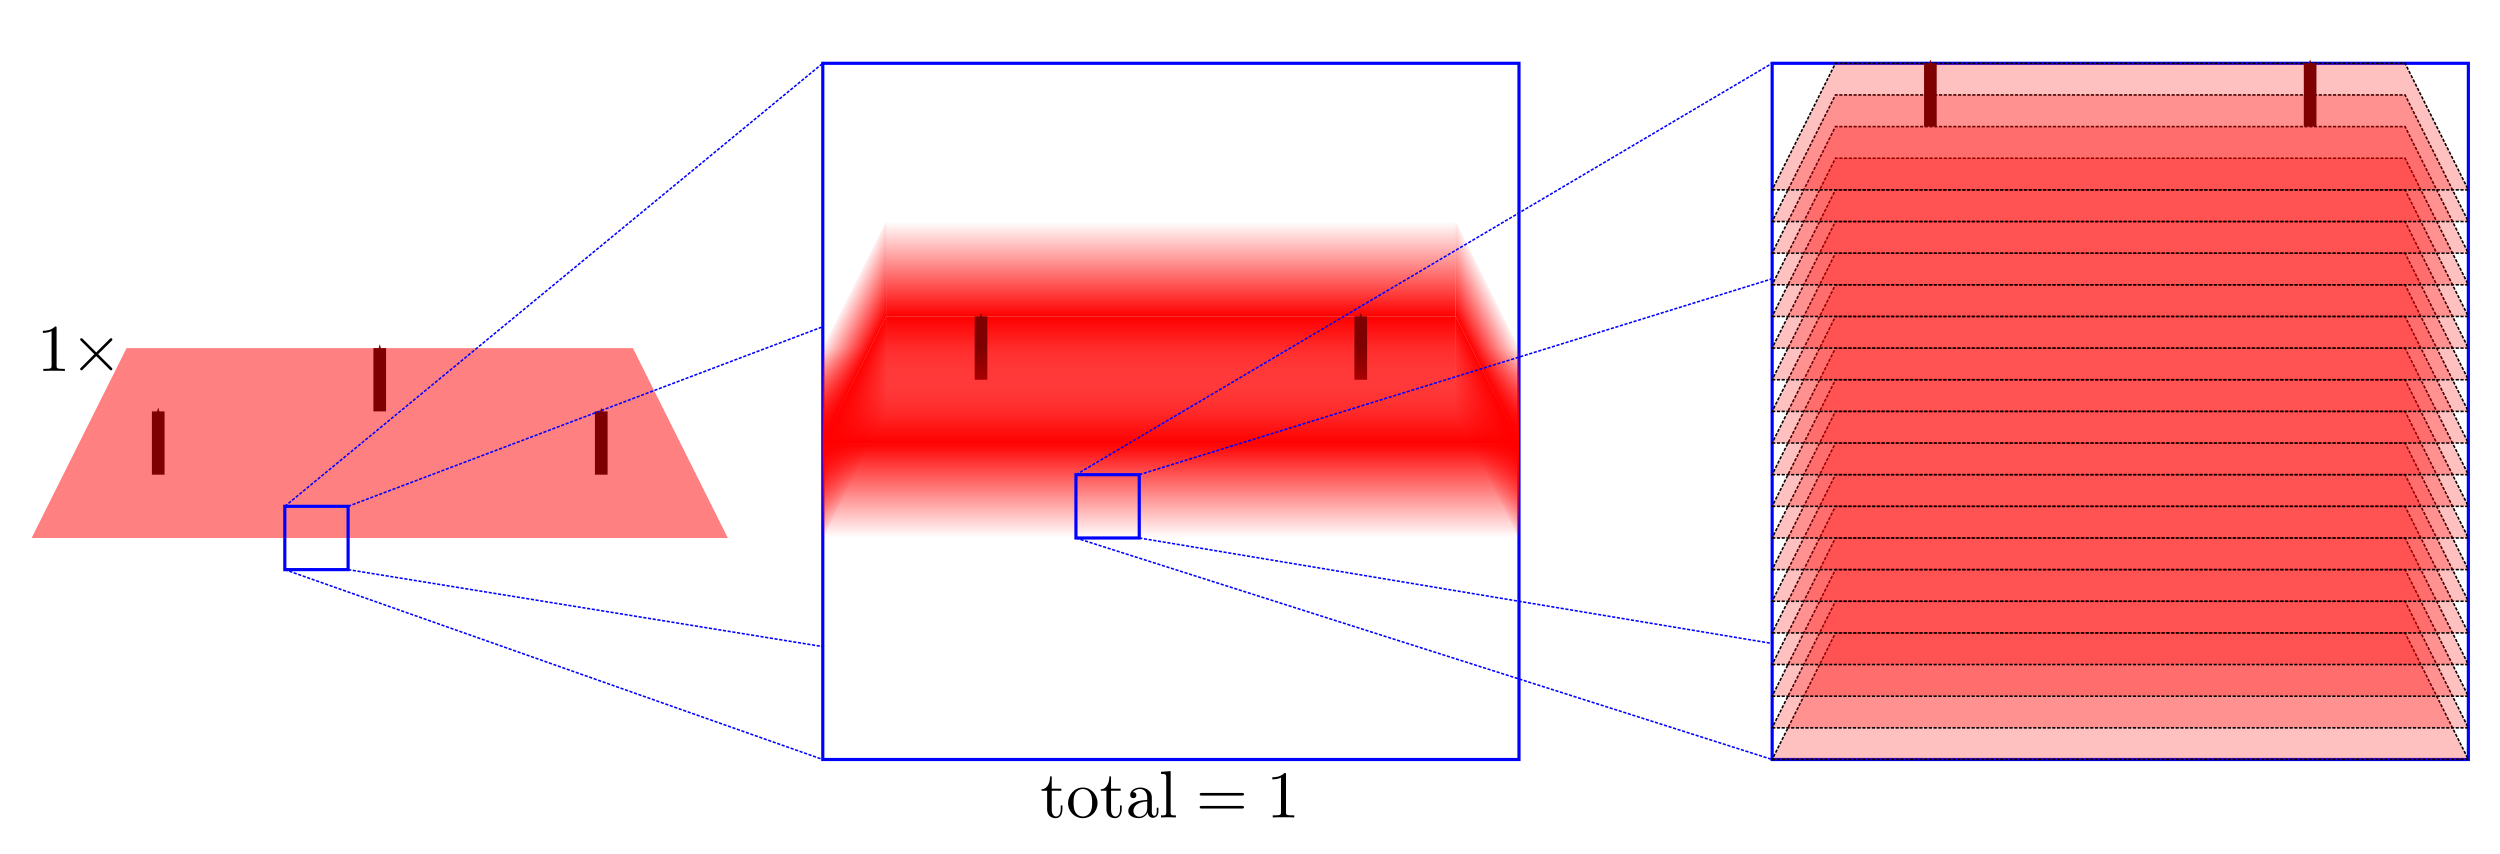 <?xml version="1.0" encoding="UTF-8" standalone="no"?>
<!-- Created with Inkscape (http://www.inkscape.org/) -->

<svg
   xmlns:ns1="http://www.iki.fi/pav/software/textext/"
   xmlns:dc="http://purl.org/dc/elements/1.1/"
   xmlns:cc="http://creativecommons.org/ns#"
   xmlns:rdf="http://www.w3.org/1999/02/22-rdf-syntax-ns#"
   xmlns:svg="http://www.w3.org/2000/svg"
   xmlns="http://www.w3.org/2000/svg"
   xmlns:xlink="http://www.w3.org/1999/xlink"
   xmlns:sodipodi="http://sodipodi.sourceforge.net/DTD/sodipodi-0.dtd"
   xmlns:inkscape="http://www.inkscape.org/namespaces/inkscape"
   width="395mm"
   height="135mm"
   viewBox="0 0 395 135"
   version="1.1"
   id="svg8"
   inkscape:version="0.92.4 (5da689c313, 2019-01-14)"
   sodipodi:docname="surface_smoothing.svg">
  <defs
     id="defs2">
    <linearGradient
       inkscape:collect="always"
       id="linearGradient1024-7">
      <stop
         style="stop-color:#ff0000;stop-opacity:1;"
         offset="0"
         id="stop1020" />
      <stop
         style="stop-color:#ff0000;stop-opacity:0;"
         offset="1"
         id="stop1022" />
    </linearGradient>
    <marker
       inkscape:stockid="Arrow1Send"
       orient="auto"
       refY="0"
       refX="0"
       id="Arrow1Send"
       style="overflow:visible"
       inkscape:isstock="true">
      <path
         id="path836"
         d="M 0,0 5,-5 -12.5,0 5,5 Z"
         style="fill:#7f0000;fill-opacity:1;fill-rule:evenodd;stroke:#7f0000;stroke-width:1pt;stroke-opacity:1"
         transform="matrix(-0.2,0,0,-0.2,-1.2,0)"
         inkscape:connector-curvature="0" />
    </marker>
    <marker
       inkscape:stockid="Arrow1Send"
       orient="auto"
       refY="0"
       refX="0"
       id="Arrow1Send-4"
       style="overflow:visible"
       inkscape:isstock="true">
      <path
         inkscape:connector-curvature="0"
         id="path836-0"
         d="M 0,0 5,-5 -12.5,0 5,5 Z"
         style="fill:#7f0000;fill-opacity:1;fill-rule:evenodd;stroke:#7f0000;stroke-width:1pt;stroke-opacity:1"
         transform="matrix(-0.2,0,0,-0.2,-1.2,0)" />
    </marker>
    <marker
       inkscape:stockid="Arrow1Send"
       orient="auto"
       refY="0"
       refX="0"
       id="Arrow1Send-3"
       style="overflow:visible"
       inkscape:isstock="true">
      <path
         inkscape:connector-curvature="0"
         id="path836-02"
         d="M 0,0 5,-5 -12.5,0 5,5 Z"
         style="fill:#7f0000;fill-opacity:1;fill-rule:evenodd;stroke:#7f0000;stroke-width:1pt;stroke-opacity:1"
         transform="matrix(-0.2,0,0,-0.2,-1.2,0)" />
    </marker>
    <marker
       inkscape:stockid="Arrow1Send"
       orient="auto"
       refY="0"
       refX="0"
       id="Arrow1Send-3-1"
       style="overflow:visible"
       inkscape:isstock="true">
      <path
         inkscape:connector-curvature="0"
         id="path836-02-3"
         d="M 0,0 5,-5 -12.5,0 5,5 Z"
         style="fill:#7f0000;fill-opacity:1;fill-rule:evenodd;stroke:#7f0000;stroke-width:1pt;stroke-opacity:1"
         transform="matrix(-0.2,0,0,-0.2,-1.2,0)" />
    </marker>
    <marker
       inkscape:stockid="Arrow1Send"
       orient="auto"
       refY="0"
       refX="0"
       id="Arrow1Send-3-1-1"
       style="overflow:visible"
       inkscape:isstock="true">
      <path
         inkscape:connector-curvature="0"
         id="path836-02-3-8"
         d="M 0,0 5,-5 -12.5,0 5,5 Z"
         style="fill:#7f0000;fill-opacity:1;fill-rule:evenodd;stroke:#7f0000;stroke-width:1pt;stroke-opacity:1"
         transform="matrix(-0.2,0,0,-0.2,-1.2,0)" />
    </marker>
    <marker
       inkscape:stockid="Arrow1Send"
       orient="auto"
       refY="0"
       refX="0"
       id="Arrow1Send-3-1-8"
       style="overflow:visible"
       inkscape:isstock="true">
      <path
         inkscape:connector-curvature="0"
         id="path836-02-3-0"
         d="M 0,0 5,-5 -12.5,0 5,5 Z"
         style="fill:#7f0000;fill-opacity:1;fill-rule:evenodd;stroke:#7f0000;stroke-width:1pt;stroke-opacity:1"
         transform="matrix(-0.2,0,0,-0.2,-1.2,0)" />
    </marker>
    <marker
       inkscape:stockid="Arrow1Send"
       orient="auto"
       refY="0"
       refX="0"
       id="Arrow1Send-3-1-5"
       style="overflow:visible"
       inkscape:isstock="true">
      <path
         inkscape:connector-curvature="0"
         id="path836-02-3-9"
         d="M 0,0 5,-5 -12.5,0 5,5 Z"
         style="fill:#7f0000;fill-opacity:1;fill-rule:evenodd;stroke:#7f0000;stroke-width:1pt;stroke-opacity:1"
         transform="matrix(-0.2,0,0,-0.2,-1.2,0)" />
    </marker>
    <marker
       inkscape:stockid="Arrow1Send"
       orient="auto"
       refY="0"
       refX="0"
       id="Arrow1Send-3-1-56"
       style="overflow:visible"
       inkscape:isstock="true">
      <path
         inkscape:connector-curvature="0"
         id="path836-02-3-7"
         d="M 0,0 5,-5 -12.5,0 5,5 Z"
         style="fill:#7f0000;fill-opacity:1;fill-rule:evenodd;stroke:#7f0000;stroke-width:1pt;stroke-opacity:1"
         transform="matrix(-0.2,0,0,-0.2,-1.2,0)" />
    </marker>
    <marker
       inkscape:stockid="Arrow1Send"
       orient="auto"
       refY="0"
       refX="0"
       id="Arrow1Send-3-1-6"
       style="overflow:visible"
       inkscape:isstock="true">
      <path
         inkscape:connector-curvature="0"
         id="path836-02-3-4"
         d="M 0,0 5,-5 -12.5,0 5,5 Z"
         style="fill:#7f0000;fill-opacity:1;fill-rule:evenodd;stroke:#7f0000;stroke-width:1pt;stroke-opacity:1"
         transform="matrix(-0.2,0,0,-0.2,-1.2,0)" />
    </marker>
    <linearGradient
       inkscape:collect="always"
       xlink:href="#linearGradient1024-7"
       id="linearGradient1026"
       x1="75"
       y1="297"
       x2="75"
       y2="282"
       gradientUnits="userSpaceOnUse"
       gradientTransform="translate(60,35)" />
    <linearGradient
       inkscape:collect="always"
       xlink:href="#linearGradient1024-7"
       id="linearGradient1026-7"
       x1="75"
       y1="297"
       x2="75"
       y2="282"
       gradientUnits="userSpaceOnUse"
       gradientTransform="translate(70,15)" />
    <linearGradient
       inkscape:collect="always"
       xlink:href="#linearGradient1024-7"
       id="linearGradient1026-4"
       x1="45"
       y1="287"
       x2="38.714"
       y2="283.89"
       gradientUnits="userSpaceOnUse"
       gradientTransform="translate(60,35)" />
    <linearGradient
       inkscape:collect="always"
       xlink:href="#linearGradient1024-7"
       id="linearGradient1026-4-7"
       x1="45"
       y1="287"
       x2="38.714"
       y2="283.89"
       gradientUnits="userSpaceOnUse"
       gradientTransform="matrix(-1,0,0,1,250,35)" />
    <linearGradient
       inkscape:collect="always"
       xlink:href="#linearGradient1024-7"
       id="linearGradient1026-1"
       x1="75"
       y1="297"
       x2="75"
       y2="282"
       gradientUnits="userSpaceOnUse"
       gradientTransform="matrix(1,0,0,-1,60,629)" />
    <linearGradient
       inkscape:collect="always"
       xlink:href="#linearGradient1024-7"
       id="linearGradient1026-4-0"
       x1="45"
       y1="287"
       x2="38.714"
       y2="283.89"
       gradientUnits="userSpaceOnUse"
       gradientTransform="matrix(1,0,0,-1,160,609)" />
    <marker
       inkscape:stockid="Arrow1Send"
       orient="auto"
       refY="0"
       refX="0"
       id="Arrow1Send-3-1-1-8"
       style="overflow:visible"
       inkscape:isstock="true">
      <path
         inkscape:connector-curvature="0"
         id="path836-02-3-8-4"
         d="M 0,0 5,-5 -12.5,0 5,5 Z"
         style="fill:#7f0000;fill-opacity:1;fill-rule:evenodd;stroke:#7f0000;stroke-width:1pt;stroke-opacity:1"
         transform="matrix(-0.2,0,0,-0.2,-1.2,0)" />
    </marker>
    <marker
       inkscape:stockid="Arrow1Send"
       orient="auto"
       refY="0"
       refX="0"
       id="Arrow1Send-3-1-3"
       style="overflow:visible"
       inkscape:isstock="true">
      <path
         inkscape:connector-curvature="0"
         id="path836-02-3-46"
         d="M 0,0 5,-5 -12.5,0 5,5 Z"
         style="fill:#7f0000;fill-opacity:1;fill-rule:evenodd;stroke:#7f0000;stroke-width:1pt;stroke-opacity:1"
         transform="matrix(-0.2,0,0,-0.2,-1.2,0)" />
    </marker>
    <linearGradient
       inkscape:collect="always"
       xlink:href="#linearGradient1024-7"
       id="linearGradient1026-7-7"
       x1="75"
       y1="297"
       x2="75"
       y2="282"
       gradientUnits="userSpaceOnUse"
       gradientTransform="matrix(1,0,0,-1,70,609)" />
    <linearGradient
       inkscape:collect="always"
       xlink:href="#linearGradient1024-7"
       id="linearGradient1026-4-7-3"
       x1="45"
       y1="287"
       x2="38.714"
       y2="283.89"
       gradientUnits="userSpaceOnUse"
       gradientTransform="rotate(-180,75,304.5)" />
    <marker
       inkscape:stockid="Arrow1Send"
       orient="auto"
       refY="0"
       refX="0"
       id="Arrow1Send-3-1-1-3"
       style="overflow:visible"
       inkscape:isstock="true">
      <path
         inkscape:connector-curvature="0"
         id="path836-02-3-8-7"
         d="M 0,0 5,-5 -12.5,0 5,5 Z"
         style="fill:#7f0000;fill-opacity:1;fill-rule:evenodd;stroke:#7f0000;stroke-width:1pt;stroke-opacity:1"
         transform="matrix(-0.2,0,0,-0.2,-1.2,0)" />
    </marker>
    <marker
       inkscape:stockid="Arrow1Send"
       orient="auto"
       refY="0"
       refX="0"
       id="Arrow1Send-3-1-7"
       style="overflow:visible"
       inkscape:isstock="true">
      <path
         inkscape:connector-curvature="0"
         id="path836-02-3-01"
         d="M 0,0 5,-5 -12.5,0 5,5 Z"
         style="fill:#7f0000;fill-opacity:1;fill-rule:evenodd;stroke:#7f0000;stroke-width:1pt;stroke-opacity:1"
         transform="matrix(-0.2,0,0,-0.2,-1.2,0)" />
    </marker>
  </defs>
  <sodipodi:namedview
     id="base"
     pagecolor="#ffffff"
     bordercolor="#666666"
     borderopacity="1.0"
     inkscape:pageopacity="0.0"
     inkscape:pageshadow="2"
     inkscape:zoom="0.49497475"
     inkscape:cx="881.83309"
     inkscape:cy="291.21505"
     inkscape:document-units="mm"
     inkscape:current-layer="layer1"
     showgrid="true"
     inkscape:window-width="1920"
     inkscape:window-height="1017"
     inkscape:window-x="-8"
     inkscape:window-y="-8"
     inkscape:window-maximized="1"
     inkscape:snap-global="true">
    <inkscape:grid
       spacingy="1"
       spacingx="1"
       units="mm"
       id="grid815"
       type="xygrid" />
  </sodipodi:namedview>
  <g
     inkscape:label="Layer 1"
     inkscape:groupmode="layer"
     id="layer1"
     transform="translate(0,-162)">
    <g
       id="g1393"
       transform="translate(-10)">
      <path
         inkscape:connector-curvature="0"
         id="path817"
         d="m 15,247 110,0 -15,-30 -80,0 z"
         style="fill:#ff0000;fill-opacity:0.498;stroke:none;stroke-width:0.265px;stroke-linecap:butt;stroke-linejoin:miter;stroke-opacity:1"
         sodipodi:nodetypes="ccccc" />
      <path
         inkscape:connector-curvature="0"
         id="path819"
         d="M 35,237 V 227"
         style="fill:none;stroke:#7f0000;stroke-width:2;stroke-linecap:butt;stroke-linejoin:miter;stroke-miterlimit:4;stroke-dasharray:none;stroke-opacity:1;marker-end:url(#Arrow1Send)" />
      <path
         inkscape:connector-curvature="0"
         id="path819-4"
         d="M 105,237 V 227"
         style="fill:none;stroke:#7f0000;stroke-width:2;stroke-linecap:butt;stroke-linejoin:miter;stroke-miterlimit:4;stroke-dasharray:none;stroke-opacity:1;marker-end:url(#Arrow1Send-4)" />
      <path
         inkscape:connector-curvature="0"
         id="path819-2"
         d="M 70,227 V 217"
         style="fill:none;stroke:#7f0000;stroke-width:2;stroke-linecap:butt;stroke-linejoin:miter;stroke-miterlimit:4;stroke-dasharray:none;stroke-opacity:1;marker-end:url(#Arrow1Send-3)" />
    </g>
    <g
       id="g1419"
       ns1:jacobian_sqrt="1.058333"
       inkscapeversion="0.92.4"
       ns1:alignment="middle center"
       ns1:scale="3.0"
       ns1:preamble="C:\\Users\\shawn\\AppData\\Roaming\\inkscape\\extensions\\textext\\default_packages.tex"
       ns1:text="$1 \\times$"
       ns1:pdfconverter="pdf2svg"
       ns1:texconverter="pdflatex"
       ns1:version="0.11.0"
       transform="matrix(1.058,0,0,1.058,-151.503,78.028)">
      <g
         id="surface1">
        <g
           id="g1412"
           style="fill:#000000;fill-opacity:1">
          <path
             id="path1410"
             transform="translate(148.712,134.765)"
             d="m 2.938,-6.375 c 0,-0.25 0,-0.266 -0.234,-0.266 C 2.078,-6 1.203,-6 0.891,-6 v 0.312 c 0.203,0 0.781,0 1.297,-0.266 v 5.172 c 0,0.359 -0.031,0.469 -0.922,0.469 h -0.312 V 0 c 0.344,-0.031 1.203,-0.031 1.609,-0.031 0.391,0 1.266,0 1.609,0.031 v -0.312 h -0.312 c -0.906,0 -0.922,-0.109 -0.922,-0.469 z m 0,0"
             style="stroke:none;stroke-width:0"
             inkscape:connector-curvature="0" />
        </g>
        <g
           id="g1416"
           style="fill:#000000;fill-opacity:1">
          <path
             id="path1414"
             transform="translate(153.694,134.765)"
             d="M 3.875,-2.766 1.891,-4.75 C 1.766,-4.875 1.75,-4.891 1.672,-4.891 1.562,-4.891 1.469,-4.812 1.469,-4.688 c 0,0.062 0.016,0.078 0.125,0.188 l 2,2 -2,2.016 c -0.109,0.109 -0.125,0.125 -0.125,0.188 0,0.125 0.094,0.203 0.203,0.203 0.078,0 0.094,-0.016 0.219,-0.141 L 3.875,-2.219 l 2.062,2.062 c 0.016,0.016 0.078,0.062 0.141,0.062 0.125,0 0.203,-0.078 0.203,-0.203 0,-0.016 0,-0.047 -0.031,-0.109 C 6.234,-0.422 4.656,-1.984 4.156,-2.5 l 1.828,-1.812 c 0.047,-0.062 0.203,-0.188 0.25,-0.25 0,-0.016 0.047,-0.062 0.047,-0.125 0,-0.125 -0.078,-0.203 -0.203,-0.203 C 6,-4.891 5.969,-4.859 5.859,-4.75 Z m 0,0"
             style="stroke:none;stroke-width:0"
             inkscape:connector-curvature="0" />
        </g>
      </g>
    </g>
    <rect
       style="fill:none;fill-opacity:0.498;stroke:#0000ff;stroke-width:0.5;stroke-miterlimit:4;stroke-dasharray:none;stroke-dashoffset:0;stroke-opacity:1"
       id="rect1430"
       width="10"
       height="10"
       x="45"
       y="242" />
    <g
       id="g1609"
       ns1:jacobian_sqrt="1.058334"
       inkscapeversion="0.92.4"
       ns1:alignment="middle center"
       ns1:scale="3.0"
       ns1:preamble="C:\\Users\\shawn\\AppData\\Roaming\\inkscape\\extensions\\textext\\default_packages.tex"
       ns1:text="$\\text{total} = 1$"
       ns1:pdfconverter="pdf2svg"
       ns1:texconverter="pdflatex"
       ns1:version="0.11.0"
       transform="matrix(1.058,0,0,1.058,7.018,148.574)">
      <g
         id="g1607">
        <g
           id="g1597"
           style="fill:#000000;fill-opacity:1">
          <path
             id="path1587"
             transform="translate(148.712,134.765)"
             d="m 1.719,-3.984 h 1.438 v -0.312 H 1.719 V -6.125 h -0.25 c 0,0.812 -0.297,1.875 -1.281,1.922 v 0.219 h 0.844 v 2.75 c 0,1.219 0.938,1.344 1.297,1.344 0.703,0 0.984,-0.703 0.984,-1.344 v -0.562 h -0.25 V -1.25 c 0,0.734 -0.297,1.109 -0.672,1.109 -0.672,0 -0.672,-0.906 -0.672,-1.078 z m 0,0"
             style="stroke:none;stroke-width:0"
             inkscape:connector-curvature="0" />
          <path
             id="path1589"
             transform="translate(152.586,134.765)"
             d="M 4.688,-2.141 C 4.688,-3.406 3.703,-4.469 2.5,-4.469 c -1.25,0 -2.219,1.094 -2.219,2.328 0,1.297 1.031,2.25 2.203,2.25 1.203,0 2.203,-0.984 2.203,-2.25 z m -2.188,2 c -0.438,0 -0.875,-0.203 -1.141,-0.672 -0.25,-0.438 -0.25,-1.047 -0.25,-1.406 0,-0.391 0,-0.922 0.234,-1.359 C 1.609,-4.031 2.078,-4.25 2.484,-4.25 c 0.438,0 0.859,0.219 1.125,0.656 0.266,0.422 0.266,1 0.266,1.375 0,0.359 0,0.906 -0.219,1.344 C 3.422,-0.422 2.984,-0.141 2.5,-0.141 Z m 0,0"
             style="stroke:none;stroke-width:0"
             inkscape:connector-curvature="0" />
          <path
             id="path1591"
             transform="translate(157.568,134.765)"
             d="m 1.719,-3.984 h 1.438 v -0.312 H 1.719 V -6.125 h -0.25 c 0,0.812 -0.297,1.875 -1.281,1.922 v 0.219 h 0.844 v 2.75 c 0,1.219 0.938,1.344 1.297,1.344 0.703,0 0.984,-0.703 0.984,-1.344 v -0.562 h -0.25 V -1.25 c 0,0.734 -0.297,1.109 -0.672,1.109 -0.672,0 -0.672,-0.906 -0.672,-1.078 z m 0,0"
             style="stroke:none;stroke-width:0"
             inkscape:connector-curvature="0" />
          <path
             id="path1593"
             transform="translate(161.442,134.765)"
             d="m 3.312,-0.75 c 0.047,0.391 0.312,0.812 0.781,0.812 0.219,0 0.828,-0.141 0.828,-0.953 v -0.562 h -0.25 v 0.562 c 0,0.578 -0.25,0.641 -0.359,0.641 -0.328,0 -0.375,-0.453 -0.375,-0.5 v -1.984 c 0,-0.422 0,-0.812 -0.359,-1.188 C 3.188,-4.312 2.688,-4.469 2.219,-4.469 c -0.828,0 -1.516,0.469 -1.516,1.125 0,0.297 0.203,0.469 0.469,0.469 0.281,0 0.453,-0.203 0.453,-0.453 0,-0.125 -0.047,-0.453 -0.516,-0.453 C 1.391,-4.141 1.875,-4.25 2.188,-4.25 c 0.5,0 1.062,0.391 1.062,1.281 v 0.359 c -0.516,0.031 -1.203,0.062 -1.828,0.359 -0.75,0.344 -1,0.859 -1,1.297 0,0.812 0.969,1.062 1.594,1.062 0.656,0 1.109,-0.406 1.297,-0.859 z M 3.25,-2.391 v 1 c 0,0.938 -0.719,1.281 -1.172,1.281 -0.484,0 -0.891,-0.344 -0.891,-0.844 0,-0.547 0.422,-1.375 2.062,-1.438 z m 0,0"
             style="stroke:none;stroke-width:0"
             inkscape:connector-curvature="0" />
          <path
             id="path1595"
             transform="translate(166.424,134.765)"
             d="M 1.766,-6.922 0.328,-6.812 V -6.5 c 0.703,0 0.781,0.062 0.781,0.562 V -0.75 c 0,0.438 -0.109,0.438 -0.781,0.438 V 0 C 0.656,-0.016 1.188,-0.031 1.438,-0.031 c 0.25,0 0.734,0.016 1.109,0.031 v -0.312 c -0.672,0 -0.781,0 -0.781,-0.438 z m 0,0"
             style="stroke:none;stroke-width:0"
             inkscape:connector-curvature="0" />
        </g>
        <g
           id="g1601"
           style="fill:#000000;fill-opacity:1">
          <path
             id="path1599"
             transform="translate(171.961,134.765)"
             d="m 6.844,-3.266 c 0.156,0 0.344,0 0.344,-0.188 C 7.188,-3.656 7,-3.656 6.859,-3.656 h -5.969 c -0.141,0 -0.328,0 -0.328,0.203 0,0.188 0.188,0.188 0.328,0.188 z m 0.016,1.938 c 0.141,0 0.328,0 0.328,-0.203 0,-0.188 -0.188,-0.188 -0.344,-0.188 H 0.891 c -0.141,0 -0.328,0 -0.328,0.188 0,0.203 0.188,0.203 0.328,0.203 z m 0,0"
             style="stroke:none;stroke-width:0"
             inkscape:connector-curvature="0" />
        </g>
        <g
           id="g1605"
           style="fill:#000000;fill-opacity:1">
          <path
             id="path1603"
             transform="translate(182.479,134.765)"
             d="m 2.938,-6.375 c 0,-0.25 0,-0.266 -0.234,-0.266 C 2.078,-6 1.203,-6 0.891,-6 v 0.312 c 0.203,0 0.781,0 1.297,-0.266 v 5.172 c 0,0.359 -0.031,0.469 -0.922,0.469 h -0.312 V 0 c 0.344,-0.031 1.203,-0.031 1.609,-0.031 0.391,0 1.266,0 1.609,0.031 v -0.312 h -0.312 c -0.906,0 -0.922,-0.109 -0.922,-0.469 z m 0,0"
             style="stroke:none;stroke-width:0"
             inkscape:connector-curvature="0" />
        </g>
      </g>
    </g>
    <path
       style="fill:none;stroke:#0000ff;stroke-width:0.25;stroke-linecap:butt;stroke-linejoin:miter;stroke-miterlimit:4;stroke-dasharray:0.5, 0.25;stroke-dashoffset:0;stroke-opacity:1"
       d="M 55,242 240,172"
       id="path2503"
       inkscape:connector-curvature="0" />
    <path
       style="fill:none;stroke:#0000ff;stroke-width:0.25;stroke-linecap:butt;stroke-linejoin:miter;stroke-miterlimit:4;stroke-dasharray:0.5, 0.25;stroke-dashoffset:0;stroke-opacity:1"
       d="m 55,252 185,30"
       id="path2503-9"
       inkscape:connector-curvature="0"
       sodipodi:nodetypes="cc" />
    <g
       id="g2501"
       transform="translate(-10)">
      <rect
         y="172"
         x="140"
         height="110"
         width="110"
         id="rect1430-1"
         style="fill:#ffffff;fill-opacity:1;stroke:#0000ff;stroke-width:0.5;stroke-miterlimit:4;stroke-dasharray:none;stroke-dashoffset:0;stroke-opacity:1" />
      <g
         id="g1956"
         transform="translate(40,-100)">
        <path
           sodipodi:nodetypes="ccccc"
           inkscape:connector-curvature="0"
           id="path1010-0-7"
           d="m 110,312 h 90 v 15 h -90 z"
           style="fill:url(#linearGradient1026-7-7);fill-opacity:1;stroke:none;stroke-width:0.265px;stroke-linecap:butt;stroke-linejoin:miter;stroke-opacity:1" />
        <path
           sodipodi:nodetypes="ccccc"
           inkscape:connector-curvature="0"
           id="path1010-00-4-8"
           d="m 110,312 -10,20 v 15 l 10,-20 z"
           style="fill:url(#linearGradient1026-4-7-3);fill-opacity:1;stroke:none;stroke-width:0.265px;stroke-linecap:butt;stroke-linejoin:miter;stroke-opacity:1" />
        <path
           sodipodi:nodetypes="ccccc"
           inkscape:connector-curvature="0"
           id="path1010-00-2"
           d="m 200,312 10,20 v 15 l -10,-20 z"
           style="fill:url(#linearGradient1026-4-0);fill-opacity:1;stroke:none;stroke-width:0.265px;stroke-linecap:butt;stroke-linejoin:miter;stroke-opacity:1" />
        <path
           sodipodi:nodetypes="ccccc"
           inkscape:connector-curvature="0"
           id="path1010-00-4"
           d="m 210,332 -10,-20 v -15 l 10,20 z"
           style="fill:url(#linearGradient1026-4-7);fill-opacity:1;stroke:none;stroke-width:0.265px;stroke-linecap:butt;stroke-linejoin:miter;stroke-opacity:1" />
        <path
           style="fill:#ff0000;fill-opacity:0.498;stroke:none;stroke-width:0.25;stroke-linecap:butt;stroke-linejoin:miter;stroke-miterlimit:4;stroke-dasharray:0.5, 0.25;stroke-dashoffset:0;stroke-opacity:1"
           d="m 200,312 h -90 l -10,20 h 110 z"
           id="path1447-2"
           inkscape:connector-curvature="0"
           sodipodi:nodetypes="ccccc" />
        <path
           sodipodi:nodetypes="ccccc"
           inkscape:connector-curvature="0"
           id="path1010-0"
           d="m 110,312 h 90 v -15 h -90 z"
           style="fill:url(#linearGradient1026-7);fill-opacity:1;stroke:none;stroke-width:0.265px;stroke-linecap:butt;stroke-linejoin:miter;stroke-opacity:1" />
        <path
           sodipodi:nodetypes="ccccc"
           inkscape:connector-curvature="0"
           id="path1010-00"
           d="m 100,332 10,-20 v -15 l -10,20 z"
           style="fill:url(#linearGradient1026-4);fill-opacity:1;stroke:none;stroke-width:0.265px;stroke-linecap:butt;stroke-linejoin:miter;stroke-opacity:1" />
        <path
           inkscape:connector-curvature="0"
           id="path1010-9"
           d="m 100,332 h 110 v 15 H 100 Z"
           style="fill:url(#linearGradient1026-1);fill-opacity:1;stroke:none;stroke-width:0.265px;stroke-linecap:butt;stroke-linejoin:miter;stroke-opacity:1" />
        <path
           style="fill:none;stroke:#7f0000;stroke-width:2;stroke-linecap:butt;stroke-linejoin:miter;stroke-miterlimit:4;stroke-dasharray:none;stroke-opacity:1;marker-end:url(#Arrow1Send-3-1-7)"
           d="M 125,322 V 312"
           id="path819-2-8"
           inkscape:connector-curvature="0" />
        <path
           style="fill:none;stroke:#7f0000;stroke-width:2;stroke-linecap:butt;stroke-linejoin:miter;stroke-miterlimit:4;stroke-dasharray:none;stroke-opacity:1;marker-end:url(#Arrow1Send-3-1-1-3)"
           d="M 185,322 V 312"
           id="path819-2-8-1"
           inkscape:connector-curvature="0" />
        <path
           inkscape:connector-curvature="0"
           id="path1010"
           d="M 100,332 H 210 V 317 H 100 Z"
           style="fill:url(#linearGradient1026);fill-opacity:1;stroke:none;stroke-width:0.265px;stroke-linecap:butt;stroke-linejoin:miter;stroke-opacity:1" />
      </g>
      <rect
         y="237"
         x="180"
         height="10"
         width="10"
         id="rect2488"
         style="fill:none;fill-opacity:0.498;stroke:#0000ff;stroke-width:0.5;stroke-miterlimit:4;stroke-dasharray:none;stroke-dashoffset:0;stroke-opacity:1" />
    </g>
    <path
       style="fill:none;stroke:#0000ff;stroke-width:0.25;stroke-linecap:butt;stroke-linejoin:miter;stroke-miterlimit:4;stroke-dasharray:0.5, 0.25;stroke-dashoffset:0;stroke-opacity:1"
       d="m 45,242 85,-70"
       id="path2503-4"
       inkscape:connector-curvature="0"
       sodipodi:nodetypes="cc" />
    <path
       style="fill:none;stroke:#0000ff;stroke-width:0.25;stroke-linecap:butt;stroke-linejoin:miter;stroke-miterlimit:4;stroke-dasharray:0.5, 0.25;stroke-dashoffset:0;stroke-opacity:1"
       d="m 45,252 85,30"
       id="path2503-2"
       inkscape:connector-curvature="0"
       sodipodi:nodetypes="cc" />
    <path
       style="fill:none;stroke:#0000ff;stroke-width:0.25;stroke-linecap:butt;stroke-linejoin:miter;stroke-miterlimit:4;stroke-dasharray:0.5, 0.25;stroke-dashoffset:0;stroke-opacity:1"
       d="m 170,247 110,35"
       id="path2503-2-6"
       inkscape:connector-curvature="0"
       sodipodi:nodetypes="cc" />
    <path
       style="fill:none;stroke:#0000ff;stroke-width:0.25;stroke-linecap:butt;stroke-linejoin:miter;stroke-miterlimit:4;stroke-dasharray:0.5, 0.25;stroke-dashoffset:0;stroke-opacity:1"
       d="m 180,247 210,35"
       id="path2503-2-8"
       inkscape:connector-curvature="0"
       sodipodi:nodetypes="cc" />
    <path
       style="fill:none;stroke:#0000ff;stroke-width:0.25;stroke-linecap:butt;stroke-linejoin:miter;stroke-miterlimit:4;stroke-dasharray:0.5, 0.25;stroke-dashoffset:0;stroke-opacity:1"
       d="m 170,237 110,-65"
       id="path2503-2-82"
       inkscape:connector-curvature="0"
       sodipodi:nodetypes="cc" />
    <path
       style="fill:none;stroke:#0000ff;stroke-width:0.25;stroke-linecap:butt;stroke-linejoin:miter;stroke-miterlimit:4;stroke-dasharray:0.5, 0.25;stroke-dashoffset:0;stroke-opacity:1"
       d="m 180,237 210,-65"
       id="path2503-2-1"
       inkscape:connector-curvature="0"
       sodipodi:nodetypes="cc" />
    <g
       id="g3211"
       transform="translate(-10)">
      <rect
         y="172"
         x="290"
         height="110"
         width="110"
         id="rect2532"
         style="fill:#ffffff;fill-opacity:1;stroke:#0000ff;stroke-width:0.5;stroke-miterlimit:4;stroke-dasharray:none;stroke-dashoffset:0;stroke-opacity:1" />
      <g
         id="g2599">
        <path
           style="fill:#ff0000;fill-opacity:0.247;stroke:#000000;stroke-width:0.25;stroke-linecap:butt;stroke-linejoin:miter;stroke-miterlimit:4;stroke-dasharray:0.5, 0.25;stroke-dashoffset:0;stroke-opacity:1"
           d="m 290,282 h 110 l -10,-20 H 300 Z"
           id="path2534-9"
           inkscape:connector-curvature="0" />
        <path
           style="fill:#ff0000;fill-opacity:0.247;stroke:#000000;stroke-width:0.25;stroke-linecap:butt;stroke-linejoin:miter;stroke-miterlimit:4;stroke-dasharray:0.5, 0.25;stroke-dashoffset:0;stroke-opacity:1"
           d="M 290,277 H 400 L 390,257 H 300 Z"
           id="path2534"
           inkscape:connector-curvature="0" />
        <path
           style="fill:#ff0000;fill-opacity:0.247;stroke:#000000;stroke-width:0.25;stroke-linecap:butt;stroke-linejoin:miter;stroke-miterlimit:4;stroke-dasharray:0.5, 0.25;stroke-dashoffset:0;stroke-opacity:1"
           d="m 290,272 h 110 l -10,-20 H 300 Z"
           id="path2534-6"
           inkscape:connector-curvature="0" />
        <path
           style="fill:#ff0000;fill-opacity:0.247;stroke:#000000;stroke-width:0.25;stroke-linecap:butt;stroke-linejoin:miter;stroke-miterlimit:4;stroke-dasharray:0.5, 0.25;stroke-dashoffset:0;stroke-opacity:1"
           d="m 290,267 h 110 l -10,-20 H 300 Z"
           id="path2534-2"
           inkscape:connector-curvature="0" />
        <path
           style="fill:#ff0000;fill-opacity:0.247;stroke:#000000;stroke-width:0.25;stroke-linecap:butt;stroke-linejoin:miter;stroke-miterlimit:4;stroke-dasharray:0.5, 0.25;stroke-dashoffset:0;stroke-opacity:1"
           d="m 290,262 h 110 l -10,-20 H 300 Z"
           id="path2534-2-8"
           inkscape:connector-curvature="0" />
        <path
           style="fill:#ff0000;fill-opacity:0.247;stroke:#000000;stroke-width:0.25;stroke-linecap:butt;stroke-linejoin:miter;stroke-miterlimit:4;stroke-dasharray:0.5, 0.25;stroke-dashoffset:0;stroke-opacity:1"
           d="m 290,257 h 110 l -10,-20 H 300 Z"
           id="path2534-2-0"
           inkscape:connector-curvature="0" />
      </g>
      <g
         id="g2599-5"
         transform="translate(0,-30)">
        <path
           style="fill:#ff0000;fill-opacity:0.247;stroke:#000000;stroke-width:0.25;stroke-linecap:butt;stroke-linejoin:miter;stroke-miterlimit:4;stroke-dasharray:0.5, 0.25;stroke-dashoffset:0;stroke-opacity:1"
           d="m 290,282 h 110 l -10,-20 H 300 Z"
           id="path2534-9-0"
           inkscape:connector-curvature="0" />
        <path
           style="fill:#ff0000;fill-opacity:0.247;stroke:#000000;stroke-width:0.25;stroke-linecap:butt;stroke-linejoin:miter;stroke-miterlimit:4;stroke-dasharray:0.5, 0.25;stroke-dashoffset:0;stroke-opacity:1"
           d="M 290,277 H 400 L 390,257 H 300 Z"
           id="path2534-5"
           inkscape:connector-curvature="0" />
        <path
           style="fill:#ff0000;fill-opacity:0.247;stroke:#000000;stroke-width:0.25;stroke-linecap:butt;stroke-linejoin:miter;stroke-miterlimit:4;stroke-dasharray:0.5, 0.25;stroke-dashoffset:0;stroke-opacity:1"
           d="m 290,272 h 110 l -10,-20 H 300 Z"
           id="path2534-6-4"
           inkscape:connector-curvature="0" />
        <path
           style="fill:#ff0000;fill-opacity:0.247;stroke:#000000;stroke-width:0.25;stroke-linecap:butt;stroke-linejoin:miter;stroke-miterlimit:4;stroke-dasharray:0.5, 0.25;stroke-dashoffset:0;stroke-opacity:1"
           d="m 290,267 h 110 l -10,-20 H 300 Z"
           id="path2534-2-1"
           inkscape:connector-curvature="0" />
        <path
           style="fill:#ff0000;fill-opacity:0.247;stroke:#000000;stroke-width:0.25;stroke-linecap:butt;stroke-linejoin:miter;stroke-miterlimit:4;stroke-dasharray:0.5, 0.25;stroke-dashoffset:0;stroke-opacity:1"
           d="m 290,262 h 110 l -10,-20 H 300 Z"
           id="path2534-2-8-7"
           inkscape:connector-curvature="0" />
        <path
           style="fill:#ff0000;fill-opacity:0.247;stroke:#000000;stroke-width:0.25;stroke-linecap:butt;stroke-linejoin:miter;stroke-miterlimit:4;stroke-dasharray:0.5, 0.25;stroke-dashoffset:0;stroke-opacity:1"
           d="m 290,257 h 110 l -10,-20 H 300 Z"
           id="path2534-2-0-9"
           inkscape:connector-curvature="0" />
      </g>
      <g
         id="g2599-7"
         transform="translate(0,-60)">
        <path
           style="fill:#ff0000;fill-opacity:0.247;stroke:#000000;stroke-width:0.25;stroke-linecap:butt;stroke-linejoin:miter;stroke-miterlimit:4;stroke-dasharray:0.5, 0.25;stroke-dashoffset:0;stroke-opacity:1"
           d="m 290,282 h 110 l -10,-20 H 300 Z"
           id="path2534-9-3"
           inkscape:connector-curvature="0" />
        <path
           style="fill:#ff0000;fill-opacity:0.247;stroke:#000000;stroke-width:0.25;stroke-linecap:butt;stroke-linejoin:miter;stroke-miterlimit:4;stroke-dasharray:0.5, 0.25;stroke-dashoffset:0;stroke-opacity:1"
           d="M 290,277 H 400 L 390,257 H 300 Z"
           id="path2534-54"
           inkscape:connector-curvature="0" />
        <path
           style="fill:#ff0000;fill-opacity:0.247;stroke:#000000;stroke-width:0.25;stroke-linecap:butt;stroke-linejoin:miter;stroke-miterlimit:4;stroke-dasharray:0.5, 0.25;stroke-dashoffset:0;stroke-opacity:1"
           d="m 290,272 h 110 l -10,-20 H 300 Z"
           id="path2534-6-6"
           inkscape:connector-curvature="0" />
        <path
           style="fill:#ff0000;fill-opacity:0.247;stroke:#000000;stroke-width:0.25;stroke-linecap:butt;stroke-linejoin:miter;stroke-miterlimit:4;stroke-dasharray:0.5, 0.25;stroke-dashoffset:0;stroke-opacity:1"
           d="m 290,267 h 110 l -10,-20 H 300 Z"
           id="path2534-2-83"
           inkscape:connector-curvature="0" />
        <path
           style="fill:#ff0000;fill-opacity:0.247;stroke:#000000;stroke-width:0.25;stroke-linecap:butt;stroke-linejoin:miter;stroke-miterlimit:4;stroke-dasharray:0.5, 0.25;stroke-dashoffset:0;stroke-opacity:1"
           d="m 290,262 h 110 l -10,-20 H 300 Z"
           id="path2534-2-8-5"
           inkscape:connector-curvature="0" />
        <path
           style="fill:#ff0000;fill-opacity:0.247;stroke:#000000;stroke-width:0.25;stroke-linecap:butt;stroke-linejoin:miter;stroke-miterlimit:4;stroke-dasharray:0.5, 0.25;stroke-dashoffset:0;stroke-opacity:1"
           d="m 290,257 h 110 l -10,-20 H 300 Z"
           id="path2534-2-0-3"
           inkscape:connector-curvature="0" />
      </g>
      <g
         id="g2599-3"
         transform="translate(0,-90)">
        <path
           style="fill:#ff0000;fill-opacity:0.247;stroke:#000000;stroke-width:0.25;stroke-linecap:butt;stroke-linejoin:miter;stroke-miterlimit:4;stroke-dasharray:0.5, 0.25;stroke-dashoffset:0;stroke-opacity:1"
           d="m 290,282 h 110 l -10,-20 H 300 Z"
           id="path2534-9-34"
           inkscape:connector-curvature="0" />
      </g>
      <path
         inkscape:connector-curvature="0"
         id="path819-2-8-0"
         d="m 315,182 v -10"
         style="fill:none;stroke:#7f0000;stroke-width:2;stroke-linecap:butt;stroke-linejoin:miter;stroke-miterlimit:4;stroke-dasharray:none;stroke-opacity:1;marker-end:url(#Arrow1Send-3-1-56)" />
      <path
         inkscape:connector-curvature="0"
         id="path819-2-8-5"
         d="m 375,182 v -10"
         style="fill:none;stroke:#7f0000;stroke-width:2;stroke-linecap:butt;stroke-linejoin:miter;stroke-miterlimit:4;stroke-dasharray:none;stroke-opacity:1;marker-end:url(#Arrow1Send-3-1-6)" />
    </g>
  </g>
</svg>
